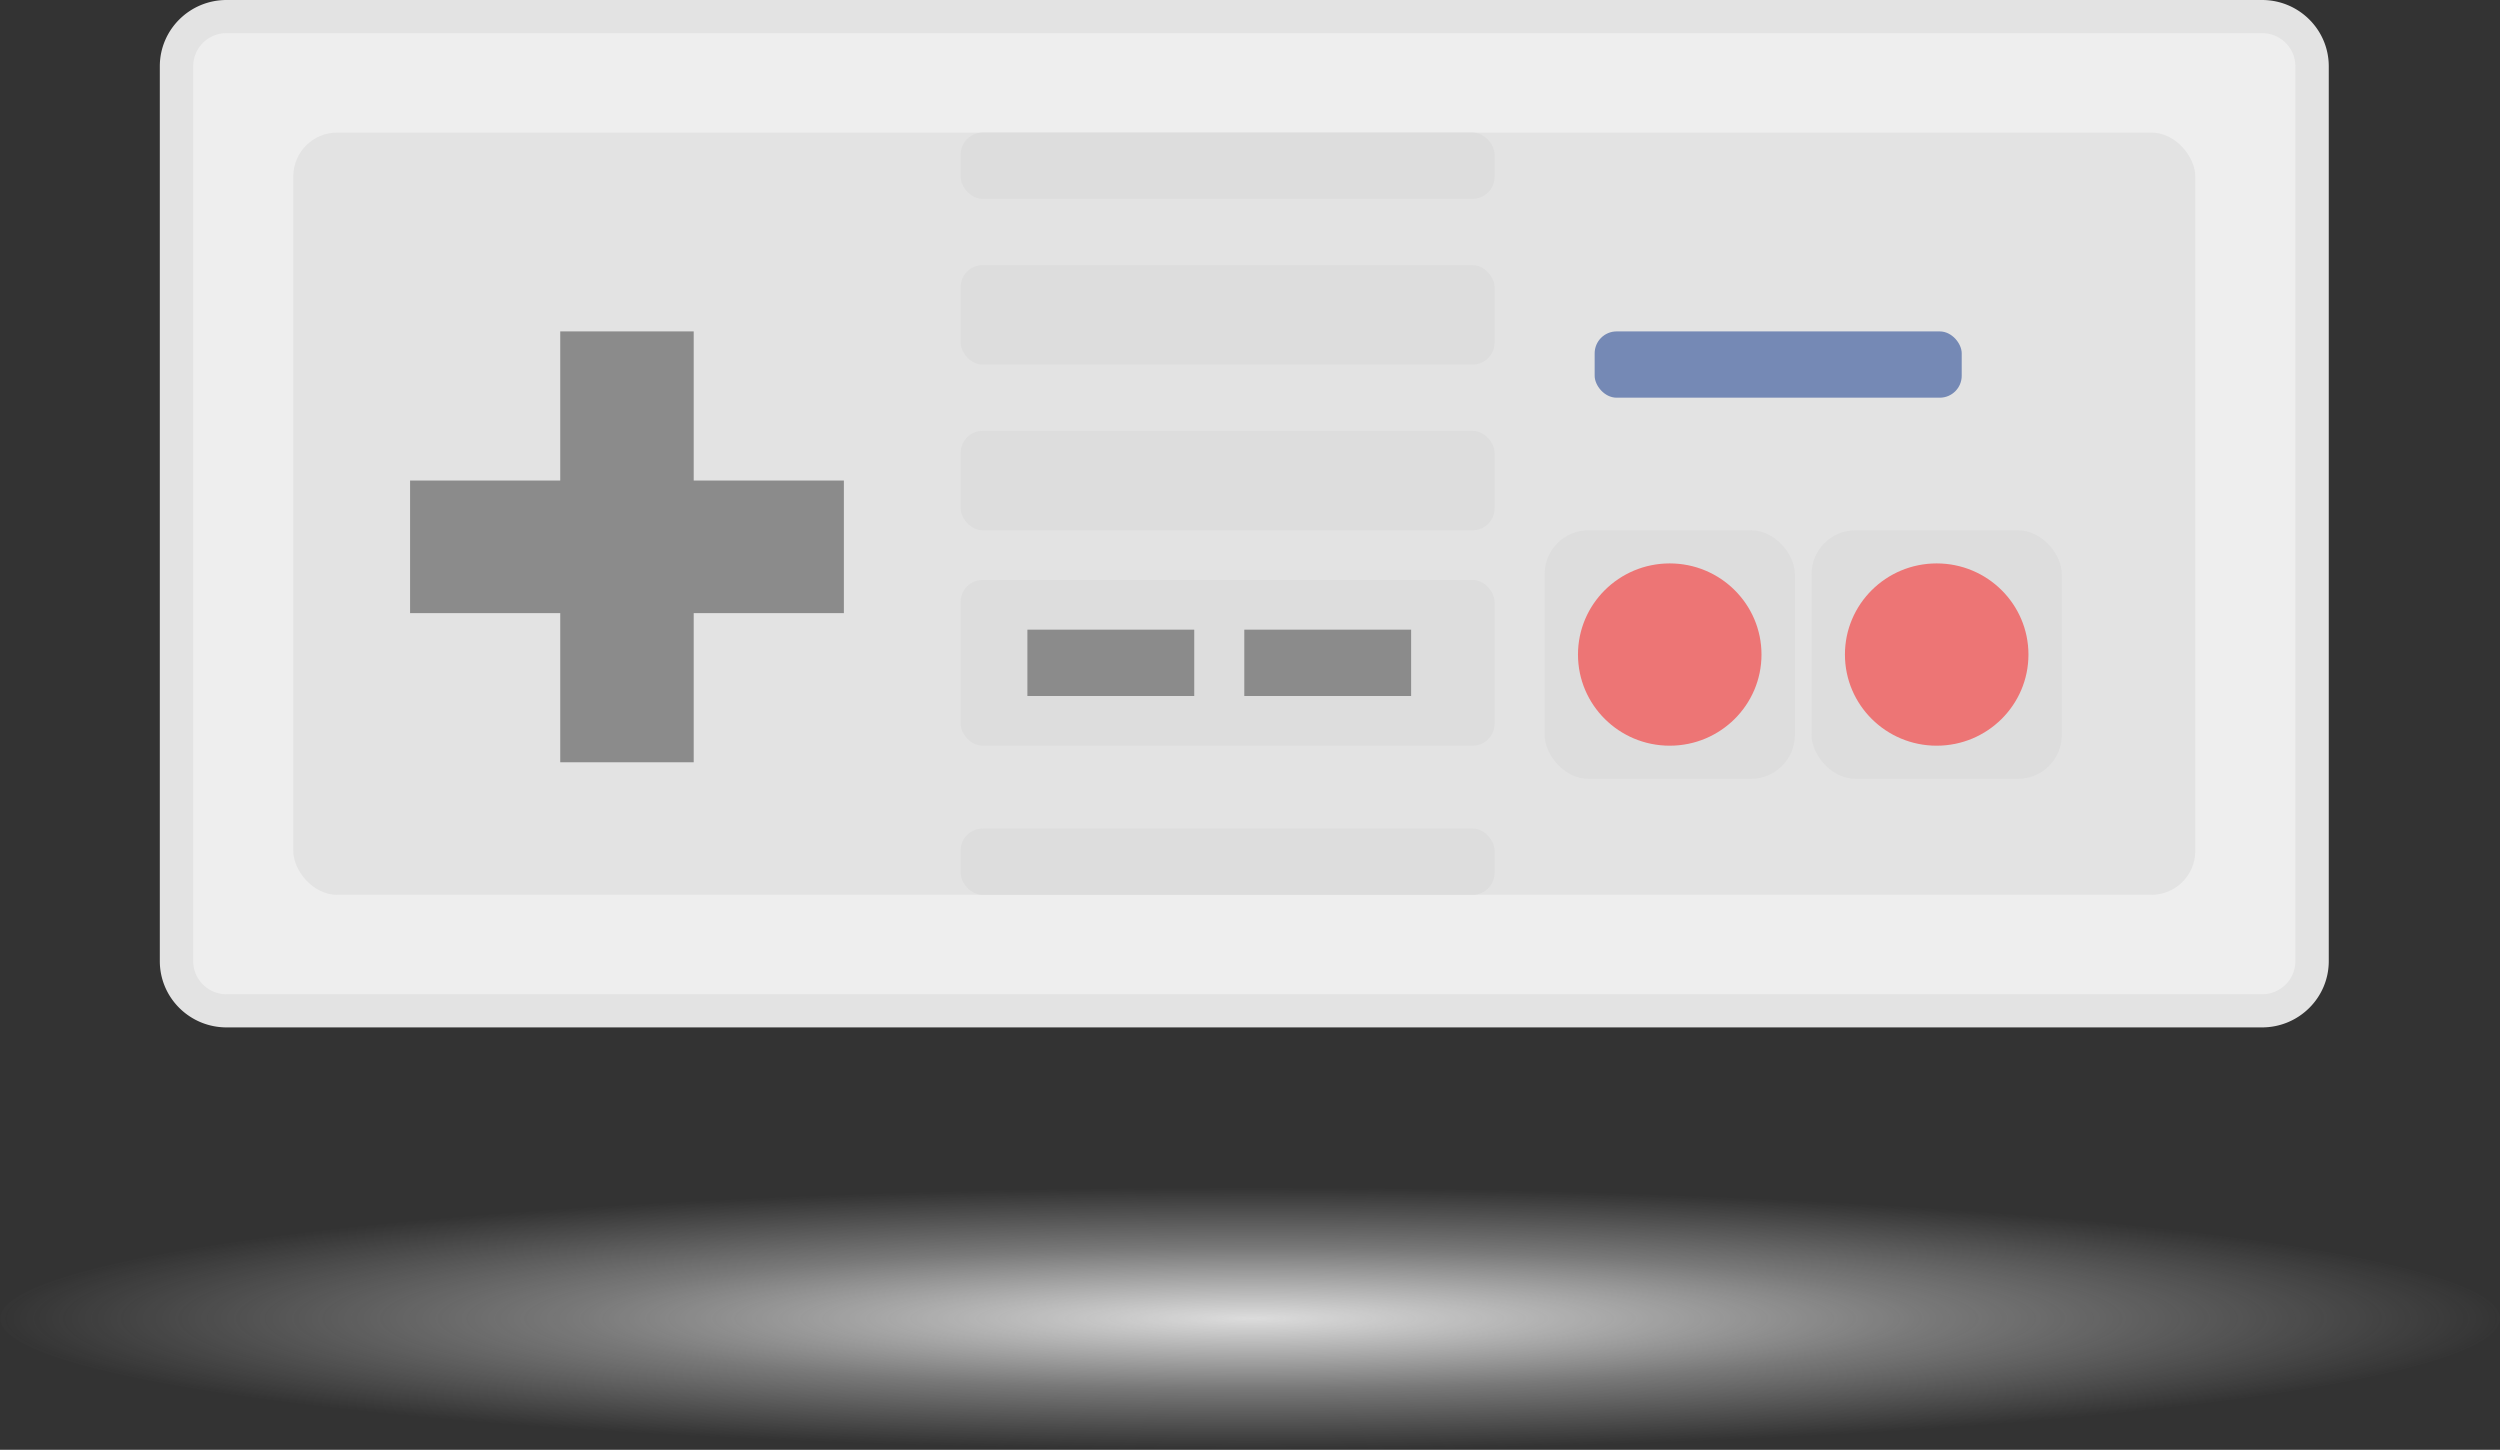 <svg xmlns="http://www.w3.org/2000/svg" width="219" height="127" viewBox="0 0 219 127">
    <rect x="0" y="0" width="219" height="127" fill="#333333" stroke="none"/>
    <defs>
        <radialGradient id="a" fx="50%" fy="50%" gradientTransform="matrix(0 1 -.999 0 1 0)">
            <stop offset="0%" stop-color="#DCDCDC"/>
            <stop offset="53.599%" stop-color="#E2E2E2" stop-opacity=".398"/>
            <stop offset="100%" stop-color="#E4E4E4" stop-opacity="0"/>
        </radialGradient>
    </defs>
    <g fill="none" fill-rule="nonzero">
        <g transform="translate(14)">
            <rect width="187.077" height="87.097" x="1.462" y="1.452" fill="#EEE" rx="5.769"/>
            <path fill="#E3E3E3" d="M184.154 90H5.846C2.617 90 0 87.4 0 84.194V5.806C0 2.6 2.617 0 5.846 0h178.308C187.383 0 190 2.6 190 5.806v78.388C190 87.4 187.383 90 184.154 90zM5.846 2.903a2.913 2.913 0 0 0-2.923 2.903v78.388a2.913 2.913 0 0 0 2.923 2.903h178.308c1.614 0 2.923-1.3 2.923-2.903V5.806a2.913 2.913 0 0 0-2.923-2.903H5.846z"/>
            <rect width="166.615" height="66.774" x="11.692" y="11.613" fill="#E3E3E3" rx="3.846"/>
            <rect width="21.923" height="21.774" x="121.308" y="46.452" fill="#DDD" rx="3.846"/>
            <rect width="46.769" height="14.516" x="70.154" y="50.806" fill="#DDD" rx="1.923"/>
            <rect width="46.769" height="8.71" x="70.154" y="37.742" fill="#DDD" rx="1.923"/>
            <rect width="46.769" height="8.71" x="70.154" y="23.226" fill="#DDD" rx="1.923"/>
            <rect width="46.769" height="5.806" x="70.154" y="11.613" fill="#DDD" rx="1.923"/>
            <rect width="46.769" height="5.806" x="70.154" y="72.581" fill="#DDD" rx="1.923"/>
            <rect width="21.923" height="21.774" x="144.692" y="46.452" fill="#DDD" rx="3.846"/>
            <ellipse cx="132.269" cy="57.339" fill="#ED7575" rx="8.038" ry="7.984"/>
            <ellipse cx="155.654" cy="57.339" fill="#ED7575" rx="8.038" ry="7.984"/>
            <path fill="#8B8B8B" d="M21.923 42.097h38V53.71h-38zM76 55.161h14.615v5.806H76zM95 55.161h14.615v5.806H95z"/>
            <path fill="#8B8B8B" d="M35.077 29.032h11.692v37.742H35.077z"/>
            <rect width="32.154" height="5.806" x="125.692" y="29.032" fill="#7589B5" rx="1.923"/>
        </g>
        <ellipse cx="109.5" cy="115.5" fill="url(#a)" rx="109.5" ry="11.5"/>
    </g>
</svg>
